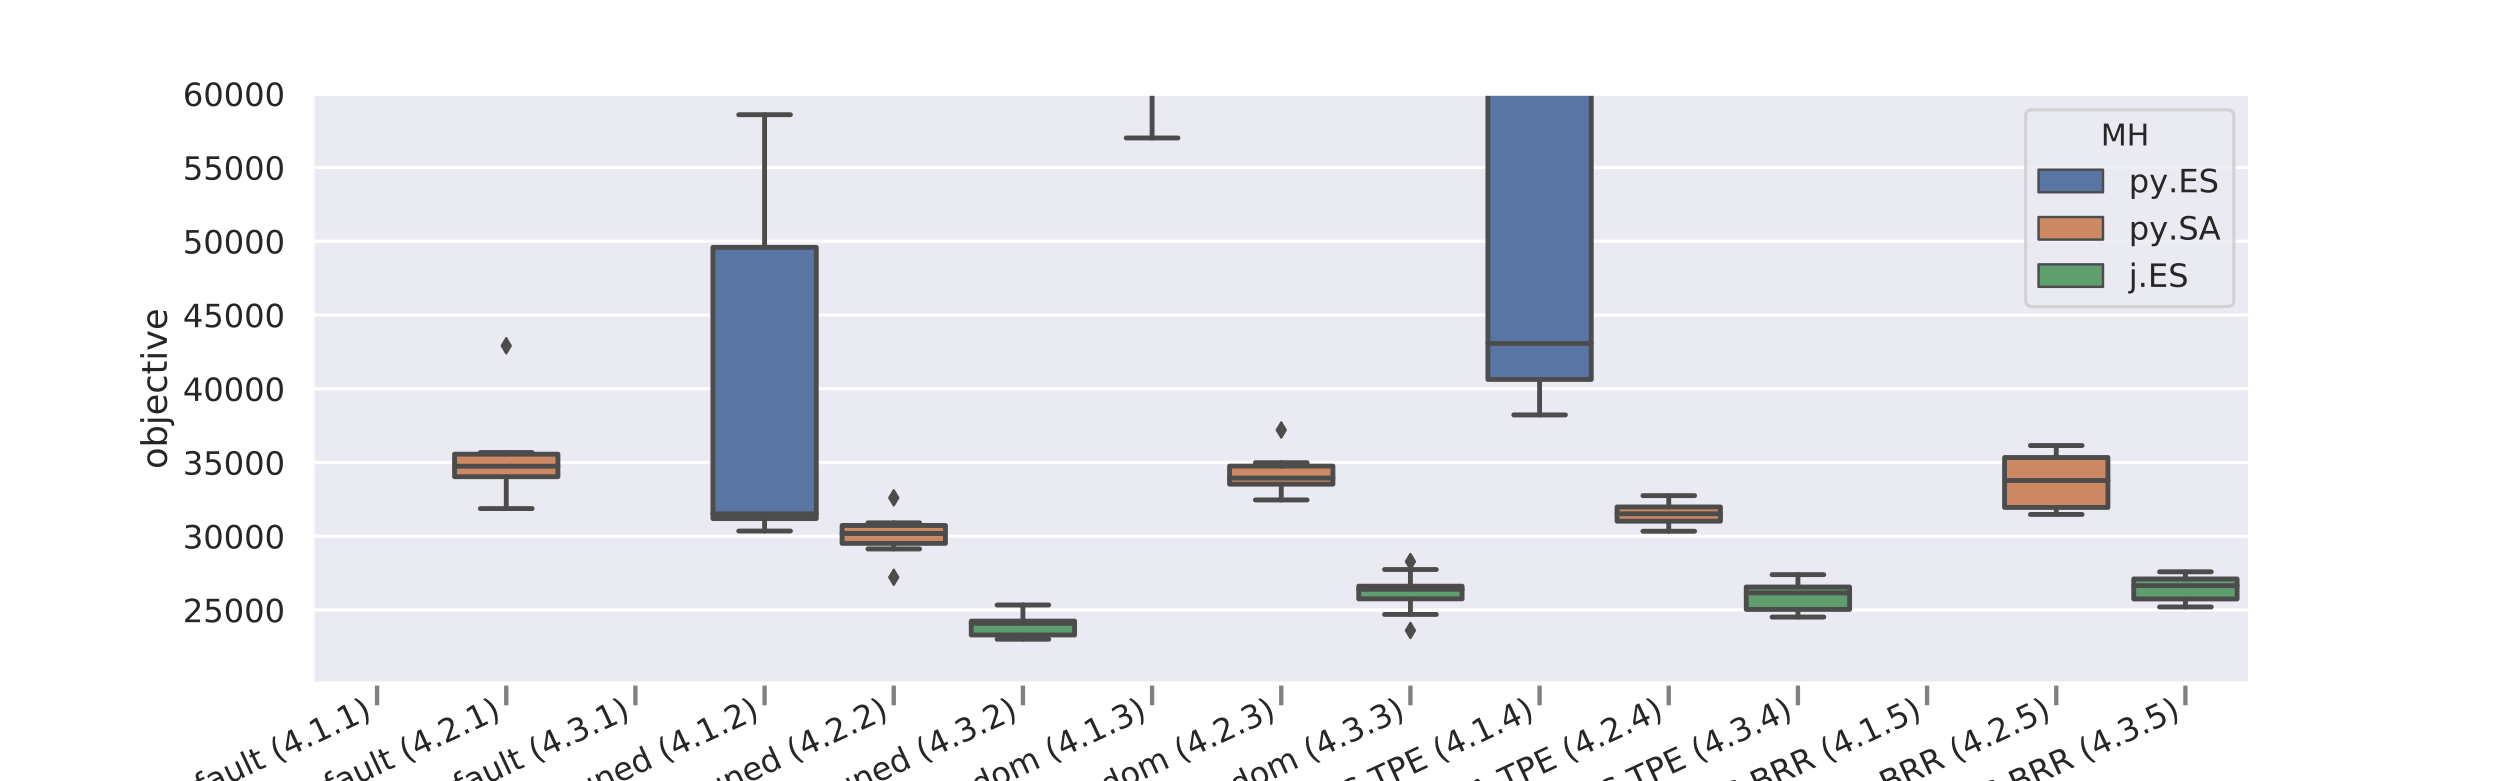 <?xml version="1.0" encoding="utf-8" standalone="no"?>
<!DOCTYPE svg PUBLIC "-//W3C//DTD SVG 1.1//EN"
  "http://www.w3.org/Graphics/SVG/1.1/DTD/svg11.dtd">
<!-- Created with matplotlib (https://matplotlib.org/) -->
<svg height="360pt" version="1.1" viewBox="0 0 1152 360" width="1152pt" xmlns="http://www.w3.org/2000/svg" xmlns:xlink="http://www.w3.org/1999/xlink">
 <defs>
  <style type="text/css">
*{stroke-linecap:butt;stroke-linejoin:round;}
  </style>
 </defs>
 <g id="figure_1">
  <g id="patch_1">
   <path d="M 0 360 
L 1152 360 
L 1152 0 
L 0 0 
z
" style="fill:#ffffff;"/>
  </g>
  <g id="axes_1">
   <g id="patch_2">
    <path d="M 144 315 
L 1036.8 315 
L 1036.8 43.2 
L 144 43.2 
z
" style="fill:#eaeaf2;"/>
   </g>
   <g id="matplotlib.axis_1">
    <g id="xtick_1">
     <g id="line2d_1">
      <defs>
       <path d="M 0 0 
L 0 10 
" id="m69f9a86879" style="stroke:#808080;stroke-width:2;"/>
      </defs>
      <g>
       <use style="fill:#808080;stroke:#808080;stroke-width:2;" x="173.76" xlink:href="#m69f9a86879" y="315"/>
      </g>
     </g>
     <g id="text_1">
      <!-- py.ES default (4.1.1) -->
      <defs>
       <path d="M 18.109 8.203 
L 18.109 -20.797 
L 9.078 -20.797 
L 9.078 54.688 
L 18.109 54.688 
L 18.109 46.391 
Q 20.953 51.266 25.266 53.625 
Q 29.594 56 35.594 56 
Q 45.562 56 51.781 48.094 
Q 58.016 40.188 58.016 27.297 
Q 58.016 14.406 51.781 6.484 
Q 45.562 -1.422 35.594 -1.422 
Q 29.594 -1.422 25.266 0.953 
Q 20.953 3.328 18.109 8.203 
z
M 48.688 27.297 
Q 48.688 37.203 44.609 42.844 
Q 40.531 48.484 33.406 48.484 
Q 26.266 48.484 22.188 42.844 
Q 18.109 37.203 18.109 27.297 
Q 18.109 17.391 22.188 11.75 
Q 26.266 6.109 33.406 6.109 
Q 40.531 6.109 44.609 11.75 
Q 48.688 17.391 48.688 27.297 
z
" id="DejaVuSans-112"/>
       <path d="M 32.172 -5.078 
Q 28.375 -14.844 24.75 -17.812 
Q 21.141 -20.797 15.094 -20.797 
L 7.906 -20.797 
L 7.906 -13.281 
L 13.188 -13.281 
Q 16.891 -13.281 18.938 -11.516 
Q 21 -9.766 23.484 -3.219 
L 25.094 0.875 
L 2.984 54.688 
L 12.5 54.688 
L 29.594 11.922 
L 46.688 54.688 
L 56.203 54.688 
z
" id="DejaVuSans-121"/>
       <path d="M 10.688 12.406 
L 21 12.406 
L 21 0 
L 10.688 0 
z
" id="DejaVuSans-46"/>
       <path d="M 9.812 72.906 
L 55.906 72.906 
L 55.906 64.594 
L 19.672 64.594 
L 19.672 43.016 
L 54.391 43.016 
L 54.391 34.719 
L 19.672 34.719 
L 19.672 8.297 
L 56.781 8.297 
L 56.781 0 
L 9.812 0 
z
" id="DejaVuSans-69"/>
       <path d="M 53.516 70.516 
L 53.516 60.891 
Q 47.906 63.578 42.922 64.891 
Q 37.938 66.219 33.297 66.219 
Q 25.25 66.219 20.875 63.094 
Q 16.5 59.969 16.5 54.203 
Q 16.5 49.359 19.406 46.891 
Q 22.312 44.438 30.422 42.922 
L 36.375 41.703 
Q 47.406 39.594 52.656 34.297 
Q 57.906 29 57.906 20.125 
Q 57.906 9.516 50.797 4.047 
Q 43.703 -1.422 29.984 -1.422 
Q 24.812 -1.422 18.969 -0.25 
Q 13.141 0.922 6.891 3.219 
L 6.891 13.375 
Q 12.891 10.016 18.656 8.297 
Q 24.422 6.594 29.984 6.594 
Q 38.422 6.594 43.016 9.906 
Q 47.609 13.234 47.609 19.391 
Q 47.609 24.75 44.312 27.781 
Q 41.016 30.812 33.5 32.328 
L 27.484 33.5 
Q 16.453 35.688 11.516 40.375 
Q 6.594 45.062 6.594 53.422 
Q 6.594 63.094 13.406 68.656 
Q 20.219 74.219 32.172 74.219 
Q 37.312 74.219 42.625 73.281 
Q 47.953 72.359 53.516 70.516 
z
" id="DejaVuSans-83"/>
       <path id="DejaVuSans-32"/>
       <path d="M 45.406 46.391 
L 45.406 75.984 
L 54.391 75.984 
L 54.391 0 
L 45.406 0 
L 45.406 8.203 
Q 42.578 3.328 38.25 0.953 
Q 33.938 -1.422 27.875 -1.422 
Q 17.969 -1.422 11.734 6.484 
Q 5.516 14.406 5.516 27.297 
Q 5.516 40.188 11.734 48.094 
Q 17.969 56 27.875 56 
Q 33.938 56 38.25 53.625 
Q 42.578 51.266 45.406 46.391 
z
M 14.797 27.297 
Q 14.797 17.391 18.875 11.75 
Q 22.953 6.109 30.078 6.109 
Q 37.203 6.109 41.297 11.75 
Q 45.406 17.391 45.406 27.297 
Q 45.406 37.203 41.297 42.844 
Q 37.203 48.484 30.078 48.484 
Q 22.953 48.484 18.875 42.844 
Q 14.797 37.203 14.797 27.297 
z
" id="DejaVuSans-100"/>
       <path d="M 56.203 29.594 
L 56.203 25.203 
L 14.891 25.203 
Q 15.484 15.922 20.484 11.062 
Q 25.484 6.203 34.422 6.203 
Q 39.594 6.203 44.453 7.469 
Q 49.312 8.734 54.109 11.281 
L 54.109 2.781 
Q 49.266 0.734 44.188 -0.344 
Q 39.109 -1.422 33.891 -1.422 
Q 20.797 -1.422 13.156 6.188 
Q 5.516 13.812 5.516 26.812 
Q 5.516 40.234 12.766 48.109 
Q 20.016 56 32.328 56 
Q 43.359 56 49.781 48.891 
Q 56.203 41.797 56.203 29.594 
z
M 47.219 32.234 
Q 47.125 39.594 43.094 43.984 
Q 39.062 48.391 32.422 48.391 
Q 24.906 48.391 20.391 44.141 
Q 15.875 39.891 15.188 32.172 
z
" id="DejaVuSans-101"/>
       <path d="M 37.109 75.984 
L 37.109 68.5 
L 28.516 68.5 
Q 23.688 68.5 21.797 66.547 
Q 19.922 64.594 19.922 59.516 
L 19.922 54.688 
L 34.719 54.688 
L 34.719 47.703 
L 19.922 47.703 
L 19.922 0 
L 10.891 0 
L 10.891 47.703 
L 2.297 47.703 
L 2.297 54.688 
L 10.891 54.688 
L 10.891 58.5 
Q 10.891 67.625 15.141 71.797 
Q 19.391 75.984 28.609 75.984 
z
" id="DejaVuSans-102"/>
       <path d="M 34.281 27.484 
Q 23.391 27.484 19.188 25 
Q 14.984 22.516 14.984 16.5 
Q 14.984 11.719 18.141 8.906 
Q 21.297 6.109 26.703 6.109 
Q 34.188 6.109 38.703 11.406 
Q 43.219 16.703 43.219 25.484 
L 43.219 27.484 
z
M 52.203 31.203 
L 52.203 0 
L 43.219 0 
L 43.219 8.297 
Q 40.141 3.328 35.547 0.953 
Q 30.953 -1.422 24.312 -1.422 
Q 15.922 -1.422 10.953 3.297 
Q 6 8.016 6 15.922 
Q 6 25.141 12.172 29.828 
Q 18.359 34.516 30.609 34.516 
L 43.219 34.516 
L 43.219 35.406 
Q 43.219 41.609 39.141 45 
Q 35.062 48.391 27.688 48.391 
Q 23 48.391 18.547 47.266 
Q 14.109 46.141 10.016 43.891 
L 10.016 52.203 
Q 14.938 54.109 19.578 55.047 
Q 24.219 56 28.609 56 
Q 40.484 56 46.344 49.844 
Q 52.203 43.703 52.203 31.203 
z
" id="DejaVuSans-97"/>
       <path d="M 8.5 21.578 
L 8.5 54.688 
L 17.484 54.688 
L 17.484 21.922 
Q 17.484 14.156 20.5 10.266 
Q 23.531 6.391 29.594 6.391 
Q 36.859 6.391 41.078 11.031 
Q 45.312 15.672 45.312 23.688 
L 45.312 54.688 
L 54.297 54.688 
L 54.297 0 
L 45.312 0 
L 45.312 8.406 
Q 42.047 3.422 37.719 1 
Q 33.406 -1.422 27.688 -1.422 
Q 18.266 -1.422 13.375 4.438 
Q 8.5 10.297 8.5 21.578 
z
M 31.109 56 
z
" id="DejaVuSans-117"/>
       <path d="M 9.422 75.984 
L 18.406 75.984 
L 18.406 0 
L 9.422 0 
z
" id="DejaVuSans-108"/>
       <path d="M 18.312 70.219 
L 18.312 54.688 
L 36.812 54.688 
L 36.812 47.703 
L 18.312 47.703 
L 18.312 18.016 
Q 18.312 11.328 20.141 9.422 
Q 21.969 7.516 27.594 7.516 
L 36.812 7.516 
L 36.812 0 
L 27.594 0 
Q 17.188 0 13.234 3.875 
Q 9.281 7.766 9.281 18.016 
L 9.281 47.703 
L 2.688 47.703 
L 2.688 54.688 
L 9.281 54.688 
L 9.281 70.219 
z
" id="DejaVuSans-116"/>
       <path d="M 31 75.875 
Q 24.469 64.656 21.281 53.656 
Q 18.109 42.672 18.109 31.391 
Q 18.109 20.125 21.312 9.062 
Q 24.516 -2 31 -13.188 
L 23.188 -13.188 
Q 15.875 -1.703 12.234 9.375 
Q 8.594 20.453 8.594 31.391 
Q 8.594 42.281 12.203 53.312 
Q 15.828 64.359 23.188 75.875 
z
" id="DejaVuSans-40"/>
       <path d="M 37.797 64.312 
L 12.891 25.391 
L 37.797 25.391 
z
M 35.203 72.906 
L 47.609 72.906 
L 47.609 25.391 
L 58.016 25.391 
L 58.016 17.188 
L 47.609 17.188 
L 47.609 0 
L 37.797 0 
L 37.797 17.188 
L 4.891 17.188 
L 4.891 26.703 
z
" id="DejaVuSans-52"/>
       <path d="M 12.406 8.297 
L 28.516 8.297 
L 28.516 63.922 
L 10.984 60.406 
L 10.984 69.391 
L 28.422 72.906 
L 38.281 72.906 
L 38.281 8.297 
L 54.391 8.297 
L 54.391 0 
L 12.406 0 
z
" id="DejaVuSans-49"/>
       <path d="M 8.016 75.875 
L 15.828 75.875 
Q 23.141 64.359 26.781 53.312 
Q 30.422 42.281 30.422 31.391 
Q 30.422 20.453 26.781 9.375 
Q 23.141 -1.703 15.828 -13.188 
L 8.016 -13.188 
Q 14.5 -2 17.703 9.062 
Q 20.906 20.125 20.906 31.391 
Q 20.906 42.672 17.703 53.656 
Q 14.5 64.656 8.016 75.875 
z
" id="DejaVuSans-41"/>
      </defs>
      <g style="fill:#262626;" transform="translate(33.992 394.793)rotate(-25)scale(0.148 -0.148)">
       <use xlink:href="#DejaVuSans-112"/>
       <use x="63.477" xlink:href="#DejaVuSans-121"/>
       <use x="122.438" xlink:href="#DejaVuSans-46"/>
       <use x="154.225" xlink:href="#DejaVuSans-69"/>
       <use x="217.408" xlink:href="#DejaVuSans-83"/>
       <use x="280.885" xlink:href="#DejaVuSans-32"/>
       <use x="312.672" xlink:href="#DejaVuSans-100"/>
       <use x="376.148" xlink:href="#DejaVuSans-101"/>
       <use x="437.672" xlink:href="#DejaVuSans-102"/>
       <use x="472.877" xlink:href="#DejaVuSans-97"/>
       <use x="534.156" xlink:href="#DejaVuSans-117"/>
       <use x="597.535" xlink:href="#DejaVuSans-108"/>
       <use x="625.318" xlink:href="#DejaVuSans-116"/>
       <use x="664.527" xlink:href="#DejaVuSans-32"/>
       <use x="696.314" xlink:href="#DejaVuSans-40"/>
       <use x="735.328" xlink:href="#DejaVuSans-52"/>
       <use x="798.951" xlink:href="#DejaVuSans-46"/>
       <use x="830.738" xlink:href="#DejaVuSans-49"/>
       <use x="894.361" xlink:href="#DejaVuSans-46"/>
       <use x="926.148" xlink:href="#DejaVuSans-49"/>
       <use x="989.771" xlink:href="#DejaVuSans-41"/>
      </g>
     </g>
    </g>
    <g id="xtick_2">
     <g id="line2d_2">
      <g>
       <use style="fill:#808080;stroke:#808080;stroke-width:2;" x="233.28" xlink:href="#m69f9a86879" y="315"/>
      </g>
     </g>
     <g id="text_2">
      <!-- py.SA default (4.2.1) -->
      <defs>
       <path d="M 34.188 63.188 
L 20.797 26.906 
L 47.609 26.906 
z
M 28.609 72.906 
L 39.797 72.906 
L 67.578 0 
L 57.328 0 
L 50.688 18.703 
L 17.828 18.703 
L 11.188 0 
L 0.781 0 
z
" id="DejaVuSans-65"/>
       <path d="M 19.188 8.297 
L 53.609 8.297 
L 53.609 0 
L 7.328 0 
L 7.328 8.297 
Q 12.938 14.109 22.625 23.891 
Q 32.328 33.688 34.812 36.531 
Q 39.547 41.844 41.422 45.531 
Q 43.312 49.219 43.312 52.781 
Q 43.312 58.594 39.234 62.25 
Q 35.156 65.922 28.609 65.922 
Q 23.969 65.922 18.812 64.312 
Q 13.672 62.703 7.812 59.422 
L 7.812 69.391 
Q 13.766 71.781 18.938 73 
Q 24.125 74.219 28.422 74.219 
Q 39.75 74.219 46.484 68.547 
Q 53.219 62.891 53.219 53.422 
Q 53.219 48.922 51.531 44.891 
Q 49.859 40.875 45.406 35.406 
Q 44.188 33.984 37.641 27.219 
Q 31.109 20.453 19.188 8.297 
z
" id="DejaVuSans-50"/>
      </defs>
      <g style="fill:#262626;" transform="translate(92.808 395.121)rotate(-25)scale(0.148 -0.148)">
       <use xlink:href="#DejaVuSans-112"/>
       <use x="63.477" xlink:href="#DejaVuSans-121"/>
       <use x="122.438" xlink:href="#DejaVuSans-46"/>
       <use x="154.225" xlink:href="#DejaVuSans-83"/>
       <use x="217.717" xlink:href="#DejaVuSans-65"/>
       <use x="286.125" xlink:href="#DejaVuSans-32"/>
       <use x="317.912" xlink:href="#DejaVuSans-100"/>
       <use x="381.389" xlink:href="#DejaVuSans-101"/>
       <use x="442.912" xlink:href="#DejaVuSans-102"/>
       <use x="478.117" xlink:href="#DejaVuSans-97"/>
       <use x="539.396" xlink:href="#DejaVuSans-117"/>
       <use x="602.775" xlink:href="#DejaVuSans-108"/>
       <use x="630.559" xlink:href="#DejaVuSans-116"/>
       <use x="669.768" xlink:href="#DejaVuSans-32"/>
       <use x="701.555" xlink:href="#DejaVuSans-40"/>
       <use x="740.568" xlink:href="#DejaVuSans-52"/>
       <use x="804.191" xlink:href="#DejaVuSans-46"/>
       <use x="835.979" xlink:href="#DejaVuSans-50"/>
       <use x="899.602" xlink:href="#DejaVuSans-46"/>
       <use x="931.389" xlink:href="#DejaVuSans-49"/>
       <use x="995.012" xlink:href="#DejaVuSans-41"/>
      </g>
     </g>
    </g>
    <g id="xtick_3">
     <g id="line2d_3">
      <g>
       <use style="fill:#808080;stroke:#808080;stroke-width:2;" x="292.8" xlink:href="#m69f9a86879" y="315"/>
      </g>
     </g>
     <g id="text_3">
      <!-- j.ES default (4.3.1) -->
      <defs>
       <path d="M 9.422 54.688 
L 18.406 54.688 
L 18.406 -0.984 
Q 18.406 -11.422 14.422 -16.109 
Q 10.453 -20.797 1.609 -20.797 
L -1.812 -20.797 
L -1.812 -13.188 
L 0.594 -13.188 
Q 5.719 -13.188 7.562 -10.812 
Q 9.422 -8.453 9.422 -0.984 
z
M 9.422 75.984 
L 18.406 75.984 
L 18.406 64.594 
L 9.422 64.594 
z
" id="DejaVuSans-106"/>
       <path d="M 40.578 39.312 
Q 47.656 37.797 51.625 33 
Q 55.609 28.219 55.609 21.188 
Q 55.609 10.406 48.188 4.484 
Q 40.766 -1.422 27.094 -1.422 
Q 22.516 -1.422 17.656 -0.516 
Q 12.797 0.391 7.625 2.203 
L 7.625 11.719 
Q 11.719 9.328 16.594 8.109 
Q 21.484 6.891 26.812 6.891 
Q 36.078 6.891 40.938 10.547 
Q 45.797 14.203 45.797 21.188 
Q 45.797 27.641 41.281 31.266 
Q 36.766 34.906 28.719 34.906 
L 20.219 34.906 
L 20.219 43.016 
L 29.109 43.016 
Q 36.375 43.016 40.234 45.922 
Q 44.094 48.828 44.094 54.297 
Q 44.094 59.906 40.109 62.906 
Q 36.141 65.922 28.719 65.922 
Q 24.656 65.922 20.016 65.031 
Q 15.375 64.156 9.812 62.312 
L 9.812 71.094 
Q 15.438 72.656 20.344 73.438 
Q 25.25 74.219 29.594 74.219 
Q 40.828 74.219 47.359 69.109 
Q 53.906 64.016 53.906 55.328 
Q 53.906 49.266 50.438 45.094 
Q 46.969 40.922 40.578 39.312 
z
" id="DejaVuSans-51"/>
      </defs>
      <g style="fill:#262626;" transform="translate(165.774 388.851)rotate(-25)scale(0.148 -0.148)">
       <use xlink:href="#DejaVuSans-106"/>
       <use x="27.783" xlink:href="#DejaVuSans-46"/>
       <use x="59.57" xlink:href="#DejaVuSans-69"/>
       <use x="122.754" xlink:href="#DejaVuSans-83"/>
       <use x="186.23" xlink:href="#DejaVuSans-32"/>
       <use x="218.018" xlink:href="#DejaVuSans-100"/>
       <use x="281.494" xlink:href="#DejaVuSans-101"/>
       <use x="343.018" xlink:href="#DejaVuSans-102"/>
       <use x="378.223" xlink:href="#DejaVuSans-97"/>
       <use x="439.502" xlink:href="#DejaVuSans-117"/>
       <use x="502.881" xlink:href="#DejaVuSans-108"/>
       <use x="530.664" xlink:href="#DejaVuSans-116"/>
       <use x="569.873" xlink:href="#DejaVuSans-32"/>
       <use x="601.66" xlink:href="#DejaVuSans-40"/>
       <use x="640.674" xlink:href="#DejaVuSans-52"/>
       <use x="704.297" xlink:href="#DejaVuSans-46"/>
       <use x="736.084" xlink:href="#DejaVuSans-51"/>
       <use x="799.707" xlink:href="#DejaVuSans-46"/>
       <use x="831.494" xlink:href="#DejaVuSans-49"/>
       <use x="895.117" xlink:href="#DejaVuSans-41"/>
      </g>
     </g>
    </g>
    <g id="xtick_4">
     <g id="line2d_4">
      <g>
       <use style="fill:#808080;stroke:#808080;stroke-width:2;" x="352.32" xlink:href="#m69f9a86879" y="315"/>
      </g>
     </g>
     <g id="text_4">
      <!-- py.ES tuned (4.1.2) -->
      <defs>
       <path d="M 54.891 33.016 
L 54.891 0 
L 45.906 0 
L 45.906 32.719 
Q 45.906 40.484 42.875 44.328 
Q 39.844 48.188 33.797 48.188 
Q 26.516 48.188 22.312 43.547 
Q 18.109 38.922 18.109 30.906 
L 18.109 0 
L 9.078 0 
L 9.078 54.688 
L 18.109 54.688 
L 18.109 46.188 
Q 21.344 51.125 25.703 53.562 
Q 30.078 56 35.797 56 
Q 45.219 56 50.047 50.172 
Q 54.891 44.344 54.891 33.016 
z
" id="DejaVuSans-110"/>
      </defs>
      <g style="fill:#262626;" transform="translate(220.747 390.971)rotate(-25)scale(0.148 -0.148)">
       <use xlink:href="#DejaVuSans-112"/>
       <use x="63.477" xlink:href="#DejaVuSans-121"/>
       <use x="122.438" xlink:href="#DejaVuSans-46"/>
       <use x="154.225" xlink:href="#DejaVuSans-69"/>
       <use x="217.408" xlink:href="#DejaVuSans-83"/>
       <use x="280.885" xlink:href="#DejaVuSans-32"/>
       <use x="312.672" xlink:href="#DejaVuSans-116"/>
       <use x="351.881" xlink:href="#DejaVuSans-117"/>
       <use x="415.26" xlink:href="#DejaVuSans-110"/>
       <use x="478.639" xlink:href="#DejaVuSans-101"/>
       <use x="540.162" xlink:href="#DejaVuSans-100"/>
       <use x="603.639" xlink:href="#DejaVuSans-32"/>
       <use x="635.426" xlink:href="#DejaVuSans-40"/>
       <use x="674.439" xlink:href="#DejaVuSans-52"/>
       <use x="738.062" xlink:href="#DejaVuSans-46"/>
       <use x="769.85" xlink:href="#DejaVuSans-49"/>
       <use x="833.473" xlink:href="#DejaVuSans-46"/>
       <use x="865.26" xlink:href="#DejaVuSans-50"/>
       <use x="928.883" xlink:href="#DejaVuSans-41"/>
      </g>
     </g>
    </g>
    <g id="xtick_5">
     <g id="line2d_5">
      <g>
       <use style="fill:#808080;stroke:#808080;stroke-width:2;" x="411.84" xlink:href="#m69f9a86879" y="315"/>
      </g>
     </g>
     <g id="text_5">
      <!-- py.SA tuned (4.2.2) -->
      <g style="fill:#262626;" transform="translate(279.563 391.3)rotate(-25)scale(0.148 -0.148)">
       <use xlink:href="#DejaVuSans-112"/>
       <use x="63.477" xlink:href="#DejaVuSans-121"/>
       <use x="122.438" xlink:href="#DejaVuSans-46"/>
       <use x="154.225" xlink:href="#DejaVuSans-83"/>
       <use x="217.717" xlink:href="#DejaVuSans-65"/>
       <use x="286.125" xlink:href="#DejaVuSans-32"/>
       <use x="317.912" xlink:href="#DejaVuSans-116"/>
       <use x="357.121" xlink:href="#DejaVuSans-117"/>
       <use x="420.5" xlink:href="#DejaVuSans-110"/>
       <use x="483.879" xlink:href="#DejaVuSans-101"/>
       <use x="545.402" xlink:href="#DejaVuSans-100"/>
       <use x="608.879" xlink:href="#DejaVuSans-32"/>
       <use x="640.666" xlink:href="#DejaVuSans-40"/>
       <use x="679.68" xlink:href="#DejaVuSans-52"/>
       <use x="743.303" xlink:href="#DejaVuSans-46"/>
       <use x="775.09" xlink:href="#DejaVuSans-50"/>
       <use x="838.713" xlink:href="#DejaVuSans-46"/>
       <use x="870.5" xlink:href="#DejaVuSans-50"/>
       <use x="934.123" xlink:href="#DejaVuSans-41"/>
      </g>
     </g>
    </g>
    <g id="xtick_6">
     <g id="line2d_6">
      <g>
       <use style="fill:#808080;stroke:#808080;stroke-width:2;" x="471.36" xlink:href="#m69f9a86879" y="315"/>
      </g>
     </g>
     <g id="text_6">
      <!-- j.ES tuned (4.3.2) -->
      <g style="fill:#262626;" transform="translate(352.529 385.03)rotate(-25)scale(0.148 -0.148)">
       <use xlink:href="#DejaVuSans-106"/>
       <use x="27.783" xlink:href="#DejaVuSans-46"/>
       <use x="59.57" xlink:href="#DejaVuSans-69"/>
       <use x="122.754" xlink:href="#DejaVuSans-83"/>
       <use x="186.23" xlink:href="#DejaVuSans-32"/>
       <use x="218.018" xlink:href="#DejaVuSans-116"/>
       <use x="257.227" xlink:href="#DejaVuSans-117"/>
       <use x="320.605" xlink:href="#DejaVuSans-110"/>
       <use x="383.984" xlink:href="#DejaVuSans-101"/>
       <use x="445.508" xlink:href="#DejaVuSans-100"/>
       <use x="508.984" xlink:href="#DejaVuSans-32"/>
       <use x="540.771" xlink:href="#DejaVuSans-40"/>
       <use x="579.785" xlink:href="#DejaVuSans-52"/>
       <use x="643.408" xlink:href="#DejaVuSans-46"/>
       <use x="675.195" xlink:href="#DejaVuSans-51"/>
       <use x="738.818" xlink:href="#DejaVuSans-46"/>
       <use x="770.605" xlink:href="#DejaVuSans-50"/>
       <use x="834.229" xlink:href="#DejaVuSans-41"/>
      </g>
     </g>
    </g>
    <g id="xtick_7">
     <g id="line2d_7">
      <g>
       <use style="fill:#808080;stroke:#808080;stroke-width:2;" x="530.88" xlink:href="#m69f9a86879" y="315"/>
      </g>
     </g>
     <g id="text_7">
      <!-- py.ES random (4.1.3) -->
      <defs>
       <path d="M 41.109 46.297 
Q 39.594 47.172 37.812 47.578 
Q 36.031 48 33.891 48 
Q 26.266 48 22.188 43.047 
Q 18.109 38.094 18.109 28.812 
L 18.109 0 
L 9.078 0 
L 9.078 54.688 
L 18.109 54.688 
L 18.109 46.188 
Q 20.953 51.172 25.484 53.578 
Q 30.031 56 36.531 56 
Q 37.453 56 38.578 55.875 
Q 39.703 55.766 41.062 55.516 
z
" id="DejaVuSans-114"/>
       <path d="M 30.609 48.391 
Q 23.391 48.391 19.188 42.75 
Q 14.984 37.109 14.984 27.297 
Q 14.984 17.484 19.156 11.844 
Q 23.344 6.203 30.609 6.203 
Q 37.797 6.203 41.984 11.859 
Q 46.188 17.531 46.188 27.297 
Q 46.188 37.016 41.984 42.703 
Q 37.797 48.391 30.609 48.391 
z
M 30.609 56 
Q 42.328 56 49.016 48.375 
Q 55.719 40.766 55.719 27.297 
Q 55.719 13.875 49.016 6.219 
Q 42.328 -1.422 30.609 -1.422 
Q 18.844 -1.422 12.172 6.219 
Q 5.516 13.875 5.516 27.297 
Q 5.516 40.766 12.172 48.375 
Q 18.844 56 30.609 56 
z
" id="DejaVuSans-111"/>
       <path d="M 52 44.188 
Q 55.375 50.25 60.062 53.125 
Q 64.75 56 71.094 56 
Q 79.641 56 84.281 50.016 
Q 88.922 44.047 88.922 33.016 
L 88.922 0 
L 79.891 0 
L 79.891 32.719 
Q 79.891 40.578 77.094 44.375 
Q 74.312 48.188 68.609 48.188 
Q 61.625 48.188 57.562 43.547 
Q 53.516 38.922 53.516 30.906 
L 53.516 0 
L 44.484 0 
L 44.484 32.719 
Q 44.484 40.625 41.703 44.406 
Q 38.922 48.188 33.109 48.188 
Q 26.219 48.188 22.156 43.531 
Q 18.109 38.875 18.109 30.906 
L 18.109 0 
L 9.078 0 
L 9.078 54.688 
L 18.109 54.688 
L 18.109 46.188 
Q 21.188 51.219 25.484 53.609 
Q 29.781 56 35.688 56 
Q 41.656 56 45.828 52.969 
Q 50 49.953 52 44.188 
z
" id="DejaVuSans-109"/>
      </defs>
      <g style="fill:#262626;" transform="translate(386.269 397.051)rotate(-25)scale(0.148 -0.148)">
       <use xlink:href="#DejaVuSans-112"/>
       <use x="63.477" xlink:href="#DejaVuSans-121"/>
       <use x="122.438" xlink:href="#DejaVuSans-46"/>
       <use x="154.225" xlink:href="#DejaVuSans-69"/>
       <use x="217.408" xlink:href="#DejaVuSans-83"/>
       <use x="280.885" xlink:href="#DejaVuSans-32"/>
       <use x="312.672" xlink:href="#DejaVuSans-114"/>
       <use x="353.785" xlink:href="#DejaVuSans-97"/>
       <use x="415.064" xlink:href="#DejaVuSans-110"/>
       <use x="478.443" xlink:href="#DejaVuSans-100"/>
       <use x="541.92" xlink:href="#DejaVuSans-111"/>
       <use x="603.102" xlink:href="#DejaVuSans-109"/>
       <use x="700.514" xlink:href="#DejaVuSans-32"/>
       <use x="732.301" xlink:href="#DejaVuSans-40"/>
       <use x="771.314" xlink:href="#DejaVuSans-52"/>
       <use x="834.938" xlink:href="#DejaVuSans-46"/>
       <use x="866.725" xlink:href="#DejaVuSans-49"/>
       <use x="930.348" xlink:href="#DejaVuSans-46"/>
       <use x="962.135" xlink:href="#DejaVuSans-51"/>
       <use x="1025.758" xlink:href="#DejaVuSans-41"/>
      </g>
     </g>
    </g>
    <g id="xtick_8">
     <g id="line2d_8">
      <g>
       <use style="fill:#808080;stroke:#808080;stroke-width:2;" x="590.4" xlink:href="#m69f9a86879" y="315"/>
      </g>
     </g>
     <g id="text_8">
      <!-- py.SA random (4.2.3) -->
      <g style="fill:#262626;" transform="translate(445.085 397.379)rotate(-25)scale(0.148 -0.148)">
       <use xlink:href="#DejaVuSans-112"/>
       <use x="63.477" xlink:href="#DejaVuSans-121"/>
       <use x="122.438" xlink:href="#DejaVuSans-46"/>
       <use x="154.225" xlink:href="#DejaVuSans-83"/>
       <use x="217.717" xlink:href="#DejaVuSans-65"/>
       <use x="286.125" xlink:href="#DejaVuSans-32"/>
       <use x="317.912" xlink:href="#DejaVuSans-114"/>
       <use x="359.025" xlink:href="#DejaVuSans-97"/>
       <use x="420.305" xlink:href="#DejaVuSans-110"/>
       <use x="483.684" xlink:href="#DejaVuSans-100"/>
       <use x="547.16" xlink:href="#DejaVuSans-111"/>
       <use x="608.342" xlink:href="#DejaVuSans-109"/>
       <use x="705.754" xlink:href="#DejaVuSans-32"/>
       <use x="737.541" xlink:href="#DejaVuSans-40"/>
       <use x="776.555" xlink:href="#DejaVuSans-52"/>
       <use x="840.178" xlink:href="#DejaVuSans-46"/>
       <use x="871.965" xlink:href="#DejaVuSans-50"/>
       <use x="935.588" xlink:href="#DejaVuSans-46"/>
       <use x="967.375" xlink:href="#DejaVuSans-51"/>
       <use x="1030.998" xlink:href="#DejaVuSans-41"/>
      </g>
     </g>
    </g>
    <g id="xtick_9">
     <g id="line2d_9">
      <g>
       <use style="fill:#808080;stroke:#808080;stroke-width:2;" x="649.92" xlink:href="#m69f9a86879" y="315"/>
      </g>
     </g>
     <g id="text_9">
      <!-- j.ES random (4.3.3) -->
      <g style="fill:#262626;" transform="translate(518.051 391.109)rotate(-25)scale(0.148 -0.148)">
       <use xlink:href="#DejaVuSans-106"/>
       <use x="27.783" xlink:href="#DejaVuSans-46"/>
       <use x="59.57" xlink:href="#DejaVuSans-69"/>
       <use x="122.754" xlink:href="#DejaVuSans-83"/>
       <use x="186.23" xlink:href="#DejaVuSans-32"/>
       <use x="218.018" xlink:href="#DejaVuSans-114"/>
       <use x="259.131" xlink:href="#DejaVuSans-97"/>
       <use x="320.41" xlink:href="#DejaVuSans-110"/>
       <use x="383.789" xlink:href="#DejaVuSans-100"/>
       <use x="447.266" xlink:href="#DejaVuSans-111"/>
       <use x="508.447" xlink:href="#DejaVuSans-109"/>
       <use x="605.859" xlink:href="#DejaVuSans-32"/>
       <use x="637.646" xlink:href="#DejaVuSans-40"/>
       <use x="676.66" xlink:href="#DejaVuSans-52"/>
       <use x="740.283" xlink:href="#DejaVuSans-46"/>
       <use x="772.07" xlink:href="#DejaVuSans-51"/>
       <use x="835.693" xlink:href="#DejaVuSans-46"/>
       <use x="867.48" xlink:href="#DejaVuSans-51"/>
       <use x="931.104" xlink:href="#DejaVuSans-41"/>
      </g>
     </g>
    </g>
    <g id="xtick_10">
     <g id="line2d_10">
      <g>
       <use style="fill:#808080;stroke:#808080;stroke-width:2;" x="709.44" xlink:href="#m69f9a86879" y="315"/>
      </g>
     </g>
     <g id="text_10">
      <!-- py.ES TPE (4.1.4) -->
      <defs>
       <path d="M -0.297 72.906 
L 61.375 72.906 
L 61.375 64.594 
L 35.5 64.594 
L 35.5 0 
L 25.594 0 
L 25.594 64.594 
L -0.297 64.594 
z
" id="DejaVuSans-84"/>
       <path d="M 19.672 64.797 
L 19.672 37.406 
L 32.078 37.406 
Q 38.969 37.406 42.719 40.969 
Q 46.484 44.531 46.484 51.125 
Q 46.484 57.672 42.719 61.234 
Q 38.969 64.797 32.078 64.797 
z
M 9.812 72.906 
L 32.078 72.906 
Q 44.344 72.906 50.609 67.359 
Q 56.891 61.812 56.891 51.125 
Q 56.891 40.328 50.609 34.812 
Q 44.344 29.297 32.078 29.297 
L 19.672 29.297 
L 19.672 0 
L 9.812 0 
z
" id="DejaVuSans-80"/>
      </defs>
      <g style="fill:#262626;" transform="translate(592.188 384.293)rotate(-25)scale(0.148 -0.148)">
       <use xlink:href="#DejaVuSans-112"/>
       <use x="63.477" xlink:href="#DejaVuSans-121"/>
       <use x="122.438" xlink:href="#DejaVuSans-46"/>
       <use x="154.225" xlink:href="#DejaVuSans-69"/>
       <use x="217.408" xlink:href="#DejaVuSans-83"/>
       <use x="280.885" xlink:href="#DejaVuSans-32"/>
       <use x="312.672" xlink:href="#DejaVuSans-84"/>
       <use x="373.756" xlink:href="#DejaVuSans-80"/>
       <use x="434.059" xlink:href="#DejaVuSans-69"/>
       <use x="497.242" xlink:href="#DejaVuSans-32"/>
       <use x="529.029" xlink:href="#DejaVuSans-40"/>
       <use x="568.043" xlink:href="#DejaVuSans-52"/>
       <use x="631.666" xlink:href="#DejaVuSans-46"/>
       <use x="663.453" xlink:href="#DejaVuSans-49"/>
       <use x="727.076" xlink:href="#DejaVuSans-46"/>
       <use x="758.863" xlink:href="#DejaVuSans-52"/>
       <use x="822.486" xlink:href="#DejaVuSans-41"/>
      </g>
     </g>
    </g>
    <g id="xtick_11">
     <g id="line2d_11">
      <g>
       <use style="fill:#808080;stroke:#808080;stroke-width:2;" x="768.96" xlink:href="#m69f9a86879" y="315"/>
      </g>
     </g>
     <g id="text_11">
      <!-- py.SA TPE (4.2.4) -->
      <g style="fill:#262626;" transform="translate(651.004 384.622)rotate(-25)scale(0.148 -0.148)">
       <use xlink:href="#DejaVuSans-112"/>
       <use x="63.477" xlink:href="#DejaVuSans-121"/>
       <use x="122.438" xlink:href="#DejaVuSans-46"/>
       <use x="154.225" xlink:href="#DejaVuSans-83"/>
       <use x="217.717" xlink:href="#DejaVuSans-65"/>
       <use x="286.125" xlink:href="#DejaVuSans-32"/>
       <use x="317.912" xlink:href="#DejaVuSans-84"/>
       <use x="378.996" xlink:href="#DejaVuSans-80"/>
       <use x="439.299" xlink:href="#DejaVuSans-69"/>
       <use x="502.482" xlink:href="#DejaVuSans-32"/>
       <use x="534.27" xlink:href="#DejaVuSans-40"/>
       <use x="573.283" xlink:href="#DejaVuSans-52"/>
       <use x="636.906" xlink:href="#DejaVuSans-46"/>
       <use x="668.693" xlink:href="#DejaVuSans-50"/>
       <use x="732.316" xlink:href="#DejaVuSans-46"/>
       <use x="764.104" xlink:href="#DejaVuSans-52"/>
       <use x="827.727" xlink:href="#DejaVuSans-41"/>
      </g>
     </g>
    </g>
    <g id="xtick_12">
     <g id="line2d_12">
      <g>
       <use style="fill:#808080;stroke:#808080;stroke-width:2;" x="828.48" xlink:href="#m69f9a86879" y="315"/>
      </g>
     </g>
     <g id="text_12">
      <!-- j.ES TPE (4.3.4) -->
      <g style="fill:#262626;" transform="translate(723.97 378.352)rotate(-25)scale(0.148 -0.148)">
       <use xlink:href="#DejaVuSans-106"/>
       <use x="27.783" xlink:href="#DejaVuSans-46"/>
       <use x="59.57" xlink:href="#DejaVuSans-69"/>
       <use x="122.754" xlink:href="#DejaVuSans-83"/>
       <use x="186.23" xlink:href="#DejaVuSans-32"/>
       <use x="218.018" xlink:href="#DejaVuSans-84"/>
       <use x="279.102" xlink:href="#DejaVuSans-80"/>
       <use x="339.404" xlink:href="#DejaVuSans-69"/>
       <use x="402.588" xlink:href="#DejaVuSans-32"/>
       <use x="434.375" xlink:href="#DejaVuSans-40"/>
       <use x="473.389" xlink:href="#DejaVuSans-52"/>
       <use x="537.012" xlink:href="#DejaVuSans-46"/>
       <use x="568.799" xlink:href="#DejaVuSans-51"/>
       <use x="632.422" xlink:href="#DejaVuSans-46"/>
       <use x="664.209" xlink:href="#DejaVuSans-52"/>
       <use x="727.832" xlink:href="#DejaVuSans-41"/>
      </g>
     </g>
    </g>
    <g id="xtick_13">
     <g id="line2d_13">
      <g>
       <use style="fill:#808080;stroke:#808080;stroke-width:2;" x="888" xlink:href="#m69f9a86879" y="315"/>
      </g>
     </g>
     <g id="text_13">
      <!-- py.ES BRR (4.1.5) -->
      <defs>
       <path d="M 19.672 34.812 
L 19.672 8.109 
L 35.5 8.109 
Q 43.453 8.109 47.281 11.406 
Q 51.125 14.703 51.125 21.484 
Q 51.125 28.328 47.281 31.562 
Q 43.453 34.812 35.5 34.812 
z
M 19.672 64.797 
L 19.672 42.828 
L 34.281 42.828 
Q 41.5 42.828 45.031 45.531 
Q 48.578 48.25 48.578 53.812 
Q 48.578 59.328 45.031 62.062 
Q 41.5 64.797 34.281 64.797 
z
M 9.812 72.906 
L 35.016 72.906 
Q 46.297 72.906 52.391 68.219 
Q 58.5 63.531 58.5 54.891 
Q 58.5 48.188 55.375 44.234 
Q 52.25 40.281 46.188 39.312 
Q 53.469 37.75 57.5 32.781 
Q 61.531 27.828 61.531 20.406 
Q 61.531 10.641 54.891 5.312 
Q 48.25 0 35.984 0 
L 9.812 0 
z
" id="DejaVuSans-66"/>
       <path d="M 44.391 34.188 
Q 47.562 33.109 50.562 29.594 
Q 53.562 26.078 56.594 19.922 
L 66.609 0 
L 56 0 
L 46.688 18.703 
Q 43.062 26.031 39.672 28.422 
Q 36.281 30.812 30.422 30.812 
L 19.672 30.812 
L 19.672 0 
L 9.812 0 
L 9.812 72.906 
L 32.078 72.906 
Q 44.578 72.906 50.734 67.672 
Q 56.891 62.453 56.891 51.906 
Q 56.891 45.016 53.688 40.469 
Q 50.484 35.938 44.391 34.188 
z
M 19.672 64.797 
L 19.672 38.922 
L 32.078 38.922 
Q 39.203 38.922 42.844 42.219 
Q 46.484 45.516 46.484 51.906 
Q 46.484 58.297 42.844 61.547 
Q 39.203 64.797 32.078 64.797 
z
" id="DejaVuSans-82"/>
       <path d="M 10.797 72.906 
L 49.516 72.906 
L 49.516 64.594 
L 19.828 64.594 
L 19.828 46.734 
Q 21.969 47.469 24.109 47.828 
Q 26.266 48.188 28.422 48.188 
Q 40.625 48.188 47.75 41.5 
Q 54.891 34.812 54.891 23.391 
Q 54.891 11.625 47.562 5.094 
Q 40.234 -1.422 26.906 -1.422 
Q 22.312 -1.422 17.547 -0.641 
Q 12.797 0.141 7.719 1.703 
L 7.719 11.625 
Q 12.109 9.234 16.797 8.062 
Q 21.484 6.891 26.703 6.891 
Q 35.156 6.891 40.078 11.328 
Q 45.016 15.766 45.016 23.391 
Q 45.016 31 40.078 35.438 
Q 35.156 39.891 26.703 39.891 
Q 22.75 39.891 18.812 39.016 
Q 14.891 38.141 10.797 36.281 
z
" id="DejaVuSans-53"/>
      </defs>
      <g style="fill:#262626;" transform="translate(767.651 385.738)rotate(-25)scale(0.148 -0.148)">
       <use xlink:href="#DejaVuSans-112"/>
       <use x="63.477" xlink:href="#DejaVuSans-121"/>
       <use x="122.438" xlink:href="#DejaVuSans-46"/>
       <use x="154.225" xlink:href="#DejaVuSans-69"/>
       <use x="217.408" xlink:href="#DejaVuSans-83"/>
       <use x="280.885" xlink:href="#DejaVuSans-32"/>
       <use x="312.672" xlink:href="#DejaVuSans-66"/>
       <use x="381.275" xlink:href="#DejaVuSans-82"/>
       <use x="450.758" xlink:href="#DejaVuSans-82"/>
       <use x="520.24" xlink:href="#DejaVuSans-32"/>
       <use x="552.027" xlink:href="#DejaVuSans-40"/>
       <use x="591.041" xlink:href="#DejaVuSans-52"/>
       <use x="654.664" xlink:href="#DejaVuSans-46"/>
       <use x="686.451" xlink:href="#DejaVuSans-49"/>
       <use x="750.074" xlink:href="#DejaVuSans-46"/>
       <use x="781.861" xlink:href="#DejaVuSans-53"/>
       <use x="845.484" xlink:href="#DejaVuSans-41"/>
      </g>
     </g>
    </g>
    <g id="xtick_14">
     <g id="line2d_14">
      <g>
       <use style="fill:#808080;stroke:#808080;stroke-width:2;" x="947.52" xlink:href="#m69f9a86879" y="315"/>
      </g>
     </g>
     <g id="text_14">
      <!-- py.SA BRR (4.2.5) -->
      <g style="fill:#262626;" transform="translate(826.466 386.066)rotate(-25)scale(0.148 -0.148)">
       <use xlink:href="#DejaVuSans-112"/>
       <use x="63.477" xlink:href="#DejaVuSans-121"/>
       <use x="122.438" xlink:href="#DejaVuSans-46"/>
       <use x="154.225" xlink:href="#DejaVuSans-83"/>
       <use x="217.717" xlink:href="#DejaVuSans-65"/>
       <use x="286.125" xlink:href="#DejaVuSans-32"/>
       <use x="317.912" xlink:href="#DejaVuSans-66"/>
       <use x="386.516" xlink:href="#DejaVuSans-82"/>
       <use x="455.998" xlink:href="#DejaVuSans-82"/>
       <use x="525.48" xlink:href="#DejaVuSans-32"/>
       <use x="557.268" xlink:href="#DejaVuSans-40"/>
       <use x="596.281" xlink:href="#DejaVuSans-52"/>
       <use x="659.904" xlink:href="#DejaVuSans-46"/>
       <use x="691.691" xlink:href="#DejaVuSans-50"/>
       <use x="755.314" xlink:href="#DejaVuSans-46"/>
       <use x="787.102" xlink:href="#DejaVuSans-53"/>
       <use x="850.725" xlink:href="#DejaVuSans-41"/>
      </g>
     </g>
    </g>
    <g id="xtick_15">
     <g id="line2d_15">
      <g>
       <use style="fill:#808080;stroke:#808080;stroke-width:2;" x="1007.04" xlink:href="#m69f9a86879" y="315"/>
      </g>
     </g>
     <g id="text_15">
      <!-- j.ES BRR (4.3.5) -->
      <g style="fill:#262626;" transform="translate(899.432 379.796)rotate(-25)scale(0.148 -0.148)">
       <use xlink:href="#DejaVuSans-106"/>
       <use x="27.783" xlink:href="#DejaVuSans-46"/>
       <use x="59.57" xlink:href="#DejaVuSans-69"/>
       <use x="122.754" xlink:href="#DejaVuSans-83"/>
       <use x="186.23" xlink:href="#DejaVuSans-32"/>
       <use x="218.018" xlink:href="#DejaVuSans-66"/>
       <use x="286.621" xlink:href="#DejaVuSans-82"/>
       <use x="356.104" xlink:href="#DejaVuSans-82"/>
       <use x="425.586" xlink:href="#DejaVuSans-32"/>
       <use x="457.373" xlink:href="#DejaVuSans-40"/>
       <use x="496.387" xlink:href="#DejaVuSans-52"/>
       <use x="560.01" xlink:href="#DejaVuSans-46"/>
       <use x="591.797" xlink:href="#DejaVuSans-51"/>
       <use x="655.42" xlink:href="#DejaVuSans-46"/>
       <use x="687.207" xlink:href="#DejaVuSans-53"/>
       <use x="750.83" xlink:href="#DejaVuSans-41"/>
      </g>
     </g>
    </g>
   </g>
   <g id="matplotlib.axis_2">
    <g id="ytick_1">
     <g id="line2d_16">
      <path clip-path="url(#p07f8612337)" d="M 144 281.061 
L 1036.8 281.061 
" style="fill:none;stroke:#ffffff;stroke-linecap:round;stroke-width:1.5;"/>
     </g>
     <g id="text_16">
      <!-- 25000 -->
      <defs>
       <path d="M 31.781 66.406 
Q 24.172 66.406 20.328 58.906 
Q 16.5 51.422 16.5 36.375 
Q 16.5 21.391 20.328 13.891 
Q 24.172 6.391 31.781 6.391 
Q 39.453 6.391 43.281 13.891 
Q 47.125 21.391 47.125 36.375 
Q 47.125 51.422 43.281 58.906 
Q 39.453 66.406 31.781 66.406 
z
M 31.781 74.219 
Q 44.047 74.219 50.516 64.516 
Q 56.984 54.828 56.984 36.375 
Q 56.984 17.969 50.516 8.266 
Q 44.047 -1.422 31.781 -1.422 
Q 19.531 -1.422 13.062 8.266 
Q 6.594 17.969 6.594 36.375 
Q 6.594 54.828 13.062 64.516 
Q 19.531 74.219 31.781 74.219 
z
" id="DejaVuSans-48"/>
      </defs>
      <g style="fill:#262626;" transform="translate(84.258 286.703)scale(0.148 -0.148)">
       <use xlink:href="#DejaVuSans-50"/>
       <use x="63.623" xlink:href="#DejaVuSans-53"/>
       <use x="127.246" xlink:href="#DejaVuSans-48"/>
       <use x="190.869" xlink:href="#DejaVuSans-48"/>
       <use x="254.492" xlink:href="#DejaVuSans-48"/>
      </g>
     </g>
    </g>
    <g id="ytick_2">
     <g id="line2d_17">
      <path clip-path="url(#p07f8612337)" d="M 144 247.081 
L 1036.8 247.081 
" style="fill:none;stroke:#ffffff;stroke-linecap:round;stroke-width:1.5;"/>
     </g>
     <g id="text_17">
      <!-- 30000 -->
      <g style="fill:#262626;" transform="translate(84.258 252.722)scale(0.148 -0.148)">
       <use xlink:href="#DejaVuSans-51"/>
       <use x="63.623" xlink:href="#DejaVuSans-48"/>
       <use x="127.246" xlink:href="#DejaVuSans-48"/>
       <use x="190.869" xlink:href="#DejaVuSans-48"/>
       <use x="254.492" xlink:href="#DejaVuSans-48"/>
      </g>
     </g>
    </g>
    <g id="ytick_3">
     <g id="line2d_18">
      <path clip-path="url(#p07f8612337)" d="M 144 213.1 
L 1036.8 213.1 
" style="fill:none;stroke:#ffffff;stroke-linecap:round;stroke-width:1.5;"/>
     </g>
     <g id="text_18">
      <!-- 35000 -->
      <g style="fill:#262626;" transform="translate(84.258 218.742)scale(0.148 -0.148)">
       <use xlink:href="#DejaVuSans-51"/>
       <use x="63.623" xlink:href="#DejaVuSans-53"/>
       <use x="127.246" xlink:href="#DejaVuSans-48"/>
       <use x="190.869" xlink:href="#DejaVuSans-48"/>
       <use x="254.492" xlink:href="#DejaVuSans-48"/>
      </g>
     </g>
    </g>
    <g id="ytick_4">
     <g id="line2d_19">
      <path clip-path="url(#p07f8612337)" d="M 144 179.12 
L 1036.8 179.12 
" style="fill:none;stroke:#ffffff;stroke-linecap:round;stroke-width:1.5;"/>
     </g>
     <g id="text_19">
      <!-- 40000 -->
      <g style="fill:#262626;" transform="translate(84.258 184.762)scale(0.148 -0.148)">
       <use xlink:href="#DejaVuSans-52"/>
       <use x="63.623" xlink:href="#DejaVuSans-48"/>
       <use x="127.246" xlink:href="#DejaVuSans-48"/>
       <use x="190.869" xlink:href="#DejaVuSans-48"/>
       <use x="254.492" xlink:href="#DejaVuSans-48"/>
      </g>
     </g>
    </g>
    <g id="ytick_5">
     <g id="line2d_20">
      <path clip-path="url(#p07f8612337)" d="M 144 145.14 
L 1036.8 145.14 
" style="fill:none;stroke:#ffffff;stroke-linecap:round;stroke-width:1.5;"/>
     </g>
     <g id="text_20">
      <!-- 45000 -->
      <g style="fill:#262626;" transform="translate(84.258 150.782)scale(0.148 -0.148)">
       <use xlink:href="#DejaVuSans-52"/>
       <use x="63.623" xlink:href="#DejaVuSans-53"/>
       <use x="127.246" xlink:href="#DejaVuSans-48"/>
       <use x="190.869" xlink:href="#DejaVuSans-48"/>
       <use x="254.492" xlink:href="#DejaVuSans-48"/>
      </g>
     </g>
    </g>
    <g id="ytick_6">
     <g id="line2d_21">
      <path clip-path="url(#p07f8612337)" d="M 144 111.16 
L 1036.8 111.16 
" style="fill:none;stroke:#ffffff;stroke-linecap:round;stroke-width:1.5;"/>
     </g>
     <g id="text_21">
      <!-- 50000 -->
      <g style="fill:#262626;" transform="translate(84.258 116.802)scale(0.148 -0.148)">
       <use xlink:href="#DejaVuSans-53"/>
       <use x="63.623" xlink:href="#DejaVuSans-48"/>
       <use x="127.246" xlink:href="#DejaVuSans-48"/>
       <use x="190.869" xlink:href="#DejaVuSans-48"/>
       <use x="254.492" xlink:href="#DejaVuSans-48"/>
      </g>
     </g>
    </g>
    <g id="ytick_7">
     <g id="line2d_22">
      <path clip-path="url(#p07f8612337)" d="M 144 77.18 
L 1036.8 77.18 
" style="fill:none;stroke:#ffffff;stroke-linecap:round;stroke-width:1.5;"/>
     </g>
     <g id="text_22">
      <!-- 55000 -->
      <g style="fill:#262626;" transform="translate(84.258 82.822)scale(0.148 -0.148)">
       <use xlink:href="#DejaVuSans-53"/>
       <use x="63.623" xlink:href="#DejaVuSans-53"/>
       <use x="127.246" xlink:href="#DejaVuSans-48"/>
       <use x="190.869" xlink:href="#DejaVuSans-48"/>
       <use x="254.492" xlink:href="#DejaVuSans-48"/>
      </g>
     </g>
    </g>
    <g id="ytick_8">
     <g id="line2d_23">
      <path clip-path="url(#p07f8612337)" d="M 144 43.2 
L 1036.8 43.2 
" style="fill:none;stroke:#ffffff;stroke-linecap:round;stroke-width:1.5;"/>
     </g>
     <g id="text_23">
      <!-- 60000 -->
      <defs>
       <path d="M 33.016 40.375 
Q 26.375 40.375 22.484 35.828 
Q 18.609 31.297 18.609 23.391 
Q 18.609 15.531 22.484 10.953 
Q 26.375 6.391 33.016 6.391 
Q 39.656 6.391 43.531 10.953 
Q 47.406 15.531 47.406 23.391 
Q 47.406 31.297 43.531 35.828 
Q 39.656 40.375 33.016 40.375 
z
M 52.594 71.297 
L 52.594 62.312 
Q 48.875 64.062 45.094 64.984 
Q 41.312 65.922 37.594 65.922 
Q 27.828 65.922 22.672 59.328 
Q 17.531 52.734 16.797 39.406 
Q 19.672 43.656 24.016 45.922 
Q 28.375 48.188 33.594 48.188 
Q 44.578 48.188 50.953 41.516 
Q 57.328 34.859 57.328 23.391 
Q 57.328 12.156 50.688 5.359 
Q 44.047 -1.422 33.016 -1.422 
Q 20.359 -1.422 13.672 8.266 
Q 6.984 17.969 6.984 36.375 
Q 6.984 53.656 15.188 63.938 
Q 23.391 74.219 37.203 74.219 
Q 40.922 74.219 44.703 73.484 
Q 48.484 72.75 52.594 71.297 
z
" id="DejaVuSans-54"/>
      </defs>
      <g style="fill:#262626;" transform="translate(84.258 48.842)scale(0.148 -0.148)">
       <use xlink:href="#DejaVuSans-54"/>
       <use x="63.623" xlink:href="#DejaVuSans-48"/>
       <use x="127.246" xlink:href="#DejaVuSans-48"/>
       <use x="190.869" xlink:href="#DejaVuSans-48"/>
       <use x="254.492" xlink:href="#DejaVuSans-48"/>
      </g>
     </g>
    </g>
    <g id="text_24">
     <!-- objective -->
     <defs>
      <path d="M 48.688 27.297 
Q 48.688 37.203 44.609 42.844 
Q 40.531 48.484 33.406 48.484 
Q 26.266 48.484 22.188 42.844 
Q 18.109 37.203 18.109 27.297 
Q 18.109 17.391 22.188 11.75 
Q 26.266 6.109 33.406 6.109 
Q 40.531 6.109 44.609 11.75 
Q 48.688 17.391 48.688 27.297 
z
M 18.109 46.391 
Q 20.953 51.266 25.266 53.625 
Q 29.594 56 35.594 56 
Q 45.562 56 51.781 48.094 
Q 58.016 40.188 58.016 27.297 
Q 58.016 14.406 51.781 6.484 
Q 45.562 -1.422 35.594 -1.422 
Q 29.594 -1.422 25.266 0.953 
Q 20.953 3.328 18.109 8.203 
L 18.109 0 
L 9.078 0 
L 9.078 75.984 
L 18.109 75.984 
z
" id="DejaVuSans-98"/>
      <path d="M 48.781 52.594 
L 48.781 44.188 
Q 44.969 46.297 41.141 47.344 
Q 37.312 48.391 33.406 48.391 
Q 24.656 48.391 19.812 42.844 
Q 14.984 37.312 14.984 27.297 
Q 14.984 17.281 19.812 11.734 
Q 24.656 6.203 33.406 6.203 
Q 37.312 6.203 41.141 7.25 
Q 44.969 8.297 48.781 10.406 
L 48.781 2.094 
Q 45.016 0.344 40.984 -0.531 
Q 36.969 -1.422 32.422 -1.422 
Q 20.062 -1.422 12.781 6.344 
Q 5.516 14.109 5.516 27.297 
Q 5.516 40.672 12.859 48.328 
Q 20.219 56 33.016 56 
Q 37.156 56 41.109 55.141 
Q 45.062 54.297 48.781 52.594 
z
" id="DejaVuSans-99"/>
      <path d="M 9.422 54.688 
L 18.406 54.688 
L 18.406 0 
L 9.422 0 
z
M 9.422 75.984 
L 18.406 75.984 
L 18.406 64.594 
L 9.422 64.594 
z
" id="DejaVuSans-105"/>
      <path d="M 2.984 54.688 
L 12.5 54.688 
L 29.594 8.797 
L 46.688 54.688 
L 56.203 54.688 
L 35.688 0 
L 23.484 0 
z
" id="DejaVuSans-118"/>
     </defs>
     <g style="fill:#262626;" transform="translate(76.889 216.09)rotate(-90)scale(0.162 -0.162)">
      <use xlink:href="#DejaVuSans-111"/>
      <use x="61.182" xlink:href="#DejaVuSans-98"/>
      <use x="124.658" xlink:href="#DejaVuSans-106"/>
      <use x="152.441" xlink:href="#DejaVuSans-101"/>
      <use x="213.965" xlink:href="#DejaVuSans-99"/>
      <use x="268.945" xlink:href="#DejaVuSans-116"/>
      <use x="308.154" xlink:href="#DejaVuSans-105"/>
      <use x="335.938" xlink:href="#DejaVuSans-118"/>
      <use x="395.117" xlink:href="#DejaVuSans-101"/>
     </g>
    </g>
   </g>
   <g id="patch_3">
    <path clip-path="url(#p07f8612337)" d="M 149.952 -596.108 
L 197.568 -596.108 
L 197.568 -626.238 
L 149.952 -626.238 
L 149.952 -596.108 
z
" style="fill:#5875a4;stroke:#4c4c4c;stroke-linejoin:miter;stroke-width:2.25;"/>
   </g>
   <g id="patch_4">
    <path clip-path="url(#p07f8612337)" d="M 209.472 219.652 
L 257.088 219.652 
L 257.088 209.274 
L 209.472 209.274 
L 209.472 219.652 
z
" style="fill:#cc8963;stroke:#4c4c4c;stroke-linejoin:miter;stroke-width:2.25;"/>
   </g>
   <g id="patch_5">
    <path clip-path="url(#p07f8612337)" d="M 268.992 -673.442 
L 316.608 -673.442 
L 316.608 -677.198 
L 268.992 -677.198 
L 268.992 -673.442 
z
" style="fill:#5f9e6e;stroke:#4c4c4c;stroke-linejoin:miter;stroke-width:2.25;"/>
   </g>
   <g id="patch_6">
    <path clip-path="url(#p07f8612337)" d="M 328.512 238.951 
L 376.128 238.951 
L 376.128 113.992 
L 328.512 113.992 
L 328.512 238.951 
z
" style="fill:#5875a4;stroke:#4c4c4c;stroke-linejoin:miter;stroke-width:2.25;"/>
   </g>
   <g id="patch_7">
    <path clip-path="url(#p07f8612337)" d="M 388.032 250.387 
L 435.648 250.387 
L 435.648 242.135 
L 388.032 242.135 
L 388.032 250.387 
z
" style="fill:#cc8963;stroke:#4c4c4c;stroke-linejoin:miter;stroke-width:2.25;"/>
   </g>
   <g id="patch_8">
    <path clip-path="url(#p07f8612337)" d="M 447.552 292.594 
L 495.168 292.594 
L 495.168 286.215 
L 447.552 286.215 
L 447.552 292.594 
z
" style="fill:#5f9e6e;stroke:#4c4c4c;stroke-linejoin:miter;stroke-width:2.25;"/>
   </g>
   <g id="patch_9">
    <path clip-path="url(#p07f8612337)" d="M 507.072 18.119 
L 554.688 18.119 
L 554.688 -499.121 
L 507.072 -499.121 
L 507.072 18.119 
z
" style="fill:#5875a4;stroke:#4c4c4c;stroke-linejoin:miter;stroke-width:2.25;"/>
   </g>
   <g id="patch_10">
    <path clip-path="url(#p07f8612337)" d="M 566.592 223.101 
L 614.208 223.101 
L 614.208 214.784 
L 566.592 214.784 
L 566.592 223.101 
z
" style="fill:#cc8963;stroke:#4c4c4c;stroke-linejoin:miter;stroke-width:2.25;"/>
   </g>
   <g id="patch_11">
    <path clip-path="url(#p07f8612337)" d="M 626.112 275.948 
L 673.728 275.948 
L 673.728 270.099 
L 626.112 270.099 
L 626.112 275.948 
z
" style="fill:#5f9e6e;stroke:#4c4c4c;stroke-linejoin:miter;stroke-width:2.25;"/>
   </g>
   <g id="patch_12">
    <path clip-path="url(#p07f8612337)" d="M 685.632 174.841 
L 733.248 174.841 
L 733.248 -457.298 
L 685.632 -457.298 
L 685.632 174.841 
z
" style="fill:#5875a4;stroke:#4c4c4c;stroke-linejoin:miter;stroke-width:2.25;"/>
   </g>
   <g id="patch_13">
    <path clip-path="url(#p07f8612337)" d="M 745.152 240.149 
L 792.768 240.149 
L 792.768 233.619 
L 745.152 233.619 
L 745.152 240.149 
z
" style="fill:#cc8963;stroke:#4c4c4c;stroke-linejoin:miter;stroke-width:2.25;"/>
   </g>
   <g id="patch_14">
    <path clip-path="url(#p07f8612337)" d="M 804.672 280.816 
L 852.288 280.816 
L 852.288 270.503 
L 804.672 270.503 
L 804.672 280.816 
z
" style="fill:#5f9e6e;stroke:#4c4c4c;stroke-linejoin:miter;stroke-width:2.25;"/>
   </g>
   <g id="patch_15">
    <path clip-path="url(#p07f8612337)" d="M 864.192 2.288 
L 911.808 2.288 
L 911.808 -517.127 
L 864.192 -517.127 
L 864.192 2.288 
z
" style="fill:#5875a4;stroke:#4c4c4c;stroke-linejoin:miter;stroke-width:2.25;"/>
   </g>
   <g id="patch_16">
    <path clip-path="url(#p07f8612337)" d="M 923.712 233.815 
L 971.328 233.815 
L 971.328 210.832 
L 923.712 210.832 
L 923.712 233.815 
z
" style="fill:#cc8963;stroke:#4c4c4c;stroke-linejoin:miter;stroke-width:2.25;"/>
   </g>
   <g id="patch_17">
    <path clip-path="url(#p07f8612337)" d="M 983.232 275.998 
L 1030.848 275.998 
L 1030.848 266.782 
L 983.232 266.782 
L 983.232 275.998 
z
" style="fill:#5f9e6e;stroke:#4c4c4c;stroke-linejoin:miter;stroke-width:2.25;"/>
   </g>
   <g id="patch_18">
    <path clip-path="url(#p07f8612337)" d="M 173.76 450.961 
L 173.76 450.961 
L 173.76 450.961 
L 173.76 450.961 
z
" style="fill:#5875a4;stroke:#4c4c4c;stroke-linejoin:miter;stroke-width:1.125;"/>
   </g>
   <g id="patch_19">
    <path clip-path="url(#p07f8612337)" d="M 173.76 450.961 
L 173.76 450.961 
L 173.76 450.961 
L 173.76 450.961 
z
" style="fill:#cc8963;stroke:#4c4c4c;stroke-linejoin:miter;stroke-width:1.125;"/>
   </g>
   <g id="patch_20">
    <path clip-path="url(#p07f8612337)" d="M 173.76 450.961 
L 173.76 450.961 
L 173.76 450.961 
L 173.76 450.961 
z
" style="fill:#5f9e6e;stroke:#4c4c4c;stroke-linejoin:miter;stroke-width:1.125;"/>
   </g>
   <g id="line2d_24">
    <path clip-path="url(#p07f8612337)" style="fill:none;stroke:#4c4c4c;stroke-linecap:round;stroke-width:2.25;"/>
   </g>
   <g id="line2d_25">
    <path clip-path="url(#p07f8612337)" style="fill:none;stroke:#4c4c4c;stroke-linecap:round;stroke-width:2.25;"/>
   </g>
   <g id="line2d_26">
    <path clip-path="url(#p07f8612337)" style="fill:none;stroke:#4c4c4c;stroke-linecap:round;stroke-width:2.25;"/>
   </g>
   <g id="line2d_27">
    <path clip-path="url(#p07f8612337)" style="fill:none;stroke:#4c4c4c;stroke-linecap:round;stroke-width:2.25;"/>
   </g>
   <g id="line2d_28"/>
   <g id="line2d_29">
    <path clip-path="url(#p07f8612337)" d="M 233.28 219.652 
L 233.28 234.352 
" style="fill:none;stroke:#4c4c4c;stroke-linecap:round;stroke-width:2.25;"/>
   </g>
   <g id="line2d_30">
    <path clip-path="url(#p07f8612337)" d="M 233.28 209.274 
L 233.28 208.52 
" style="fill:none;stroke:#4c4c4c;stroke-linecap:round;stroke-width:2.25;"/>
   </g>
   <g id="line2d_31">
    <path clip-path="url(#p07f8612337)" d="M 221.376 234.352 
L 245.184 234.352 
" style="fill:none;stroke:#4c4c4c;stroke-linecap:round;stroke-width:2.25;"/>
   </g>
   <g id="line2d_32">
    <path clip-path="url(#p07f8612337)" d="M 221.376 208.52 
L 245.184 208.52 
" style="fill:none;stroke:#4c4c4c;stroke-linecap:round;stroke-width:2.25;"/>
   </g>
   <g id="line2d_33">
    <defs>
     <path d="M -0 3.536 
L 2.121 0 
L -0 -3.536 
L -2.121 -0 
z
" id="m0f61fcc652" style="stroke:#4c4c4c;stroke-linejoin:miter;"/>
    </defs>
    <g clip-path="url(#p07f8612337)">
     <use style="fill:#4c4c4c;stroke:#4c4c4c;stroke-linejoin:miter;" x="233.28" xlink:href="#m0f61fcc652" y="159.33"/>
    </g>
   </g>
   <g id="line2d_34">
    <path clip-path="url(#p07f8612337)" style="fill:none;stroke:#4c4c4c;stroke-linecap:round;stroke-width:2.25;"/>
   </g>
   <g id="line2d_35">
    <path clip-path="url(#p07f8612337)" style="fill:none;stroke:#4c4c4c;stroke-linecap:round;stroke-width:2.25;"/>
   </g>
   <g id="line2d_36">
    <path clip-path="url(#p07f8612337)" style="fill:none;stroke:#4c4c4c;stroke-linecap:round;stroke-width:2.25;"/>
   </g>
   <g id="line2d_37">
    <path clip-path="url(#p07f8612337)" style="fill:none;stroke:#4c4c4c;stroke-linecap:round;stroke-width:2.25;"/>
   </g>
   <g id="line2d_38">
    <g clip-path="url(#p07f8612337)"/>
   </g>
   <g id="line2d_39">
    <path clip-path="url(#p07f8612337)" d="M 352.32 238.951 
L 352.32 244.702 
" style="fill:none;stroke:#4c4c4c;stroke-linecap:round;stroke-width:2.25;"/>
   </g>
   <g id="line2d_40">
    <path clip-path="url(#p07f8612337)" d="M 352.32 113.992 
L 352.32 52.864 
" style="fill:none;stroke:#4c4c4c;stroke-linecap:round;stroke-width:2.25;"/>
   </g>
   <g id="line2d_41">
    <path clip-path="url(#p07f8612337)" d="M 340.416 244.702 
L 364.224 244.702 
" style="fill:none;stroke:#4c4c4c;stroke-linecap:round;stroke-width:2.25;"/>
   </g>
   <g id="line2d_42">
    <path clip-path="url(#p07f8612337)" d="M 340.416 52.864 
L 364.224 52.864 
" style="fill:none;stroke:#4c4c4c;stroke-linecap:round;stroke-width:2.25;"/>
   </g>
   <g id="line2d_43"/>
   <g id="line2d_44">
    <path clip-path="url(#p07f8612337)" d="M 411.84 250.387 
L 411.84 252.946 
" style="fill:none;stroke:#4c4c4c;stroke-linecap:round;stroke-width:2.25;"/>
   </g>
   <g id="line2d_45">
    <path clip-path="url(#p07f8612337)" d="M 411.84 242.135 
L 411.84 240.91 
" style="fill:none;stroke:#4c4c4c;stroke-linecap:round;stroke-width:2.25;"/>
   </g>
   <g id="line2d_46">
    <path clip-path="url(#p07f8612337)" d="M 399.936 252.946 
L 423.744 252.946 
" style="fill:none;stroke:#4c4c4c;stroke-linecap:round;stroke-width:2.25;"/>
   </g>
   <g id="line2d_47">
    <path clip-path="url(#p07f8612337)" d="M 399.936 240.91 
L 423.744 240.91 
" style="fill:none;stroke:#4c4c4c;stroke-linecap:round;stroke-width:2.25;"/>
   </g>
   <g id="line2d_48">
    <g clip-path="url(#p07f8612337)">
     <use style="fill:#4c4c4c;stroke:#4c4c4c;stroke-linejoin:miter;" x="411.84" xlink:href="#m0f61fcc652" y="266.007"/>
     <use style="fill:#4c4c4c;stroke:#4c4c4c;stroke-linejoin:miter;" x="411.84" xlink:href="#m0f61fcc652" y="229.391"/>
    </g>
   </g>
   <g id="line2d_49">
    <path clip-path="url(#p07f8612337)" d="M 471.36 292.594 
L 471.36 294.551 
" style="fill:none;stroke:#4c4c4c;stroke-linecap:round;stroke-width:2.25;"/>
   </g>
   <g id="line2d_50">
    <path clip-path="url(#p07f8612337)" d="M 471.36 286.215 
L 471.36 278.784 
" style="fill:none;stroke:#4c4c4c;stroke-linecap:round;stroke-width:2.25;"/>
   </g>
   <g id="line2d_51">
    <path clip-path="url(#p07f8612337)" d="M 459.456 294.551 
L 483.264 294.551 
" style="fill:none;stroke:#4c4c4c;stroke-linecap:round;stroke-width:2.25;"/>
   </g>
   <g id="line2d_52">
    <path clip-path="url(#p07f8612337)" d="M 459.456 278.784 
L 483.264 278.784 
" style="fill:none;stroke:#4c4c4c;stroke-linecap:round;stroke-width:2.25;"/>
   </g>
   <g id="line2d_53"/>
   <g id="line2d_54">
    <path clip-path="url(#p07f8612337)" d="M 530.88 18.119 
L 530.88 63.568 
" style="fill:none;stroke:#4c4c4c;stroke-linecap:round;stroke-width:2.25;"/>
   </g>
   <g id="line2d_55">
    <path clip-path="url(#p07f8612337)" style="fill:none;stroke:#4c4c4c;stroke-linecap:round;stroke-width:2.25;"/>
   </g>
   <g id="line2d_56">
    <path clip-path="url(#p07f8612337)" d="M 518.976 63.568 
L 542.784 63.568 
" style="fill:none;stroke:#4c4c4c;stroke-linecap:round;stroke-width:2.25;"/>
   </g>
   <g id="line2d_57">
    <path clip-path="url(#p07f8612337)" style="fill:none;stroke:#4c4c4c;stroke-linecap:round;stroke-width:2.25;"/>
   </g>
   <g id="line2d_58"/>
   <g id="line2d_59">
    <path clip-path="url(#p07f8612337)" d="M 590.4 223.101 
L 590.4 230.369 
" style="fill:none;stroke:#4c4c4c;stroke-linecap:round;stroke-width:2.25;"/>
   </g>
   <g id="line2d_60">
    <path clip-path="url(#p07f8612337)" d="M 590.4 214.784 
L 590.4 213.209 
" style="fill:none;stroke:#4c4c4c;stroke-linecap:round;stroke-width:2.25;"/>
   </g>
   <g id="line2d_61">
    <path clip-path="url(#p07f8612337)" d="M 578.496 230.369 
L 602.304 230.369 
" style="fill:none;stroke:#4c4c4c;stroke-linecap:round;stroke-width:2.25;"/>
   </g>
   <g id="line2d_62">
    <path clip-path="url(#p07f8612337)" d="M 578.496 213.209 
L 602.304 213.209 
" style="fill:none;stroke:#4c4c4c;stroke-linecap:round;stroke-width:2.25;"/>
   </g>
   <g id="line2d_63">
    <g clip-path="url(#p07f8612337)">
     <use style="fill:#4c4c4c;stroke:#4c4c4c;stroke-linejoin:miter;" x="590.4" xlink:href="#m0f61fcc652" y="198.142"/>
    </g>
   </g>
   <g id="line2d_64">
    <path clip-path="url(#p07f8612337)" d="M 649.92 275.948 
L 649.92 283.14 
" style="fill:none;stroke:#4c4c4c;stroke-linecap:round;stroke-width:2.25;"/>
   </g>
   <g id="line2d_65">
    <path clip-path="url(#p07f8612337)" d="M 649.92 270.099 
L 649.92 262.426 
" style="fill:none;stroke:#4c4c4c;stroke-linecap:round;stroke-width:2.25;"/>
   </g>
   <g id="line2d_66">
    <path clip-path="url(#p07f8612337)" d="M 638.016 283.14 
L 661.824 283.14 
" style="fill:none;stroke:#4c4c4c;stroke-linecap:round;stroke-width:2.25;"/>
   </g>
   <g id="line2d_67">
    <path clip-path="url(#p07f8612337)" d="M 638.016 262.426 
L 661.824 262.426 
" style="fill:none;stroke:#4c4c4c;stroke-linecap:round;stroke-width:2.25;"/>
   </g>
   <g id="line2d_68">
    <g clip-path="url(#p07f8612337)">
     <use style="fill:#4c4c4c;stroke:#4c4c4c;stroke-linejoin:miter;" x="649.92" xlink:href="#m0f61fcc652" y="290.528"/>
     <use style="fill:#4c4c4c;stroke:#4c4c4c;stroke-linejoin:miter;" x="649.92" xlink:href="#m0f61fcc652" y="258.763"/>
    </g>
   </g>
   <g id="line2d_69">
    <path clip-path="url(#p07f8612337)" d="M 709.44 174.841 
L 709.44 191.197 
" style="fill:none;stroke:#4c4c4c;stroke-linecap:round;stroke-width:2.25;"/>
   </g>
   <g id="line2d_70">
    <path clip-path="url(#p07f8612337)" style="fill:none;stroke:#4c4c4c;stroke-linecap:round;stroke-width:2.25;"/>
   </g>
   <g id="line2d_71">
    <path clip-path="url(#p07f8612337)" d="M 697.536 191.197 
L 721.344 191.197 
" style="fill:none;stroke:#4c4c4c;stroke-linecap:round;stroke-width:2.25;"/>
   </g>
   <g id="line2d_72">
    <path clip-path="url(#p07f8612337)" style="fill:none;stroke:#4c4c4c;stroke-linecap:round;stroke-width:2.25;"/>
   </g>
   <g id="line2d_73"/>
   <g id="line2d_74">
    <path clip-path="url(#p07f8612337)" d="M 768.96 240.149 
L 768.96 244.804 
" style="fill:none;stroke:#4c4c4c;stroke-linecap:round;stroke-width:2.25;"/>
   </g>
   <g id="line2d_75">
    <path clip-path="url(#p07f8612337)" d="M 768.96 233.619 
L 768.96 228.392 
" style="fill:none;stroke:#4c4c4c;stroke-linecap:round;stroke-width:2.25;"/>
   </g>
   <g id="line2d_76">
    <path clip-path="url(#p07f8612337)" d="M 757.056 244.804 
L 780.864 244.804 
" style="fill:none;stroke:#4c4c4c;stroke-linecap:round;stroke-width:2.25;"/>
   </g>
   <g id="line2d_77">
    <path clip-path="url(#p07f8612337)" d="M 757.056 228.392 
L 780.864 228.392 
" style="fill:none;stroke:#4c4c4c;stroke-linecap:round;stroke-width:2.25;"/>
   </g>
   <g id="line2d_78"/>
   <g id="line2d_79">
    <path clip-path="url(#p07f8612337)" d="M 828.48 280.816 
L 828.48 284.343 
" style="fill:none;stroke:#4c4c4c;stroke-linecap:round;stroke-width:2.25;"/>
   </g>
   <g id="line2d_80">
    <path clip-path="url(#p07f8612337)" d="M 828.48 270.503 
L 828.48 264.798 
" style="fill:none;stroke:#4c4c4c;stroke-linecap:round;stroke-width:2.25;"/>
   </g>
   <g id="line2d_81">
    <path clip-path="url(#p07f8612337)" d="M 816.576 284.343 
L 840.384 284.343 
" style="fill:none;stroke:#4c4c4c;stroke-linecap:round;stroke-width:2.25;"/>
   </g>
   <g id="line2d_82">
    <path clip-path="url(#p07f8612337)" d="M 816.576 264.798 
L 840.384 264.798 
" style="fill:none;stroke:#4c4c4c;stroke-linecap:round;stroke-width:2.25;"/>
   </g>
   <g id="line2d_83"/>
   <g id="line2d_84">
    <path clip-path="url(#p07f8612337)" d="M 888 2.288 
L 888 23.057 
" style="fill:none;stroke:#4c4c4c;stroke-linecap:round;stroke-width:2.25;"/>
   </g>
   <g id="line2d_85">
    <path clip-path="url(#p07f8612337)" style="fill:none;stroke:#4c4c4c;stroke-linecap:round;stroke-width:2.25;"/>
   </g>
   <g id="line2d_86">
    <path clip-path="url(#p07f8612337)" d="M 876.096 23.057 
L 899.904 23.057 
" style="fill:none;stroke:#4c4c4c;stroke-linecap:round;stroke-width:2.25;"/>
   </g>
   <g id="line2d_87">
    <path clip-path="url(#p07f8612337)" style="fill:none;stroke:#4c4c4c;stroke-linecap:round;stroke-width:2.25;"/>
   </g>
   <g id="line2d_88"/>
   <g id="line2d_89">
    <path clip-path="url(#p07f8612337)" d="M 947.52 233.815 
L 947.52 237.056 
" style="fill:none;stroke:#4c4c4c;stroke-linecap:round;stroke-width:2.25;"/>
   </g>
   <g id="line2d_90">
    <path clip-path="url(#p07f8612337)" d="M 947.52 210.832 
L 947.52 205.299 
" style="fill:none;stroke:#4c4c4c;stroke-linecap:round;stroke-width:2.25;"/>
   </g>
   <g id="line2d_91">
    <path clip-path="url(#p07f8612337)" d="M 935.616 237.056 
L 959.424 237.056 
" style="fill:none;stroke:#4c4c4c;stroke-linecap:round;stroke-width:2.25;"/>
   </g>
   <g id="line2d_92">
    <path clip-path="url(#p07f8612337)" d="M 935.616 205.299 
L 959.424 205.299 
" style="fill:none;stroke:#4c4c4c;stroke-linecap:round;stroke-width:2.25;"/>
   </g>
   <g id="line2d_93"/>
   <g id="line2d_94">
    <path clip-path="url(#p07f8612337)" d="M 1007.04 275.998 
L 1007.04 279.688 
" style="fill:none;stroke:#4c4c4c;stroke-linecap:round;stroke-width:2.25;"/>
   </g>
   <g id="line2d_95">
    <path clip-path="url(#p07f8612337)" d="M 1007.04 266.782 
L 1007.04 263.486 
" style="fill:none;stroke:#4c4c4c;stroke-linecap:round;stroke-width:2.25;"/>
   </g>
   <g id="line2d_96">
    <path clip-path="url(#p07f8612337)" d="M 995.136 279.688 
L 1018.944 279.688 
" style="fill:none;stroke:#4c4c4c;stroke-linecap:round;stroke-width:2.25;"/>
   </g>
   <g id="line2d_97">
    <path clip-path="url(#p07f8612337)" d="M 995.136 263.486 
L 1018.944 263.486 
" style="fill:none;stroke:#4c4c4c;stroke-linecap:round;stroke-width:2.25;"/>
   </g>
   <g id="line2d_98"/>
   <g id="line2d_99">
    <path clip-path="url(#p07f8612337)" style="fill:none;stroke:#008000;stroke-dasharray:2.25,3.712;stroke-dashoffset:0;stroke-width:2.25;"/>
   </g>
   <g id="line2d_100">
    <path clip-path="url(#p07f8612337)" style="fill:none;stroke:#4c4c4c;stroke-linecap:round;stroke-width:2.25;"/>
   </g>
   <g id="line2d_101">
    <path clip-path="url(#p07f8612337)" d="M 209.472 214.847 
L 257.088 214.847 
" style="fill:none;stroke:#4c4c4c;stroke-linecap:round;stroke-width:2.25;"/>
   </g>
   <g id="line2d_102">
    <path clip-path="url(#p07f8612337)" style="fill:none;stroke:#4c4c4c;stroke-linecap:round;stroke-width:2.25;"/>
   </g>
   <g id="line2d_103">
    <path clip-path="url(#p07f8612337)" d="M 328.512 236.785 
L 376.128 236.785 
" style="fill:none;stroke:#4c4c4c;stroke-linecap:round;stroke-width:2.25;"/>
   </g>
   <g id="line2d_104">
    <path clip-path="url(#p07f8612337)" d="M 388.032 245.82 
L 435.648 245.82 
" style="fill:none;stroke:#4c4c4c;stroke-linecap:round;stroke-width:2.25;"/>
   </g>
   <g id="line2d_105">
    <path clip-path="url(#p07f8612337)" d="M 447.552 287.211 
L 495.168 287.211 
" style="fill:none;stroke:#4c4c4c;stroke-linecap:round;stroke-width:2.25;"/>
   </g>
   <g id="line2d_106">
    <path clip-path="url(#p07f8612337)" style="fill:none;stroke:#4c4c4c;stroke-linecap:round;stroke-width:2.25;"/>
   </g>
   <g id="line2d_107">
    <path clip-path="url(#p07f8612337)" d="M 566.592 220.294 
L 614.208 220.294 
" style="fill:none;stroke:#4c4c4c;stroke-linecap:round;stroke-width:2.25;"/>
   </g>
   <g id="line2d_108">
    <path clip-path="url(#p07f8612337)" d="M 626.112 271.553 
L 673.728 271.553 
" style="fill:none;stroke:#4c4c4c;stroke-linecap:round;stroke-width:2.25;"/>
   </g>
   <g id="line2d_109">
    <path clip-path="url(#p07f8612337)" d="M 685.632 158.243 
L 733.248 158.243 
" style="fill:none;stroke:#4c4c4c;stroke-linecap:round;stroke-width:2.25;"/>
   </g>
   <g id="line2d_110">
    <path clip-path="url(#p07f8612337)" d="M 745.152 236.734 
L 792.768 236.734 
" style="fill:none;stroke:#4c4c4c;stroke-linecap:round;stroke-width:2.25;"/>
   </g>
   <g id="line2d_111">
    <path clip-path="url(#p07f8612337)" d="M 804.672 273.198 
L 852.288 273.198 
" style="fill:none;stroke:#4c4c4c;stroke-linecap:round;stroke-width:2.25;"/>
   </g>
   <g id="line2d_112">
    <path clip-path="url(#p07f8612337)" style="fill:none;stroke:#4c4c4c;stroke-linecap:round;stroke-width:2.25;"/>
   </g>
   <g id="line2d_113">
    <path clip-path="url(#p07f8612337)" d="M 923.712 221.426 
L 971.328 221.426 
" style="fill:none;stroke:#4c4c4c;stroke-linecap:round;stroke-width:2.25;"/>
   </g>
   <g id="line2d_114">
    <path clip-path="url(#p07f8612337)" d="M 983.232 269.854 
L 1030.848 269.854 
" style="fill:none;stroke:#4c4c4c;stroke-linecap:round;stroke-width:2.25;"/>
   </g>
   <g id="patch_21">
    <path d="M 144 315 
L 144 43.2 
" style="fill:none;stroke:#ffffff;stroke-linecap:square;stroke-linejoin:miter;stroke-width:1.875;"/>
   </g>
   <g id="patch_22">
    <path d="M 1036.8 315 
L 1036.8 43.2 
" style="fill:none;stroke:#ffffff;stroke-linecap:square;stroke-linejoin:miter;stroke-width:1.875;"/>
   </g>
   <g id="patch_23">
    <path d="M 144 315 
L 1036.8 315 
" style="fill:none;stroke:#ffffff;stroke-linecap:square;stroke-linejoin:miter;stroke-width:1.875;"/>
   </g>
   <g id="patch_24">
    <path d="M 144 43.2 
L 1036.8 43.2 
" style="fill:none;stroke:#ffffff;stroke-linecap:square;stroke-linejoin:miter;stroke-width:1.875;"/>
   </g>
   <g id="legend_1">
    <g id="patch_25">
     <path d="M 936.393 141.223 
L 1026.405 141.223 
Q 1029.375 141.223 1029.375 138.253 
L 1029.375 53.595 
Q 1029.375 50.625 1026.405 50.625 
L 936.393 50.625 
Q 933.423 50.625 933.423 53.595 
L 933.423 138.253 
Q 933.423 141.223 936.393 141.223 
z
" style="fill:#eaeaf2;opacity:0.8;stroke:#cccccc;stroke-linejoin:miter;stroke-width:1.5;"/>
    </g>
    <g id="text_25">
     <!-- MH  -->
     <defs>
      <path d="M 9.812 72.906 
L 24.516 72.906 
L 43.109 23.297 
L 61.812 72.906 
L 76.516 72.906 
L 76.516 0 
L 66.891 0 
L 66.891 64.016 
L 48.094 14.016 
L 38.188 14.016 
L 19.391 64.016 
L 19.391 0 
L 9.812 0 
z
" id="DejaVuSans-77"/>
      <path d="M 9.812 72.906 
L 19.672 72.906 
L 19.672 43.016 
L 55.516 43.016 
L 55.516 72.906 
L 65.375 72.906 
L 65.375 0 
L 55.516 0 
L 55.516 34.719 
L 19.672 34.719 
L 19.672 0 
L 9.812 0 
z
" id="DejaVuSans-72"/>
     </defs>
     <g style="fill:#262626;" transform="translate(968.093 67.028)scale(0.138 -0.138)">
      <use xlink:href="#DejaVuSans-77"/>
      <use x="86.279" xlink:href="#DejaVuSans-72"/>
      <use x="161.475" xlink:href="#DejaVuSans-32"/>
     </g>
    </g>
    <g id="patch_26">
     <path d="M 939.363 88.6 
L 969.063 88.6 
L 969.063 78.205 
L 939.363 78.205 
z
" style="fill:#5875a4;stroke:#4c4c4c;stroke-linejoin:miter;stroke-width:1.125;"/>
    </g>
    <g id="text_26">
     <!-- py.ES -->
     <g style="fill:#262626;" transform="translate(980.943 88.6)scale(0.148 -0.148)">
      <use xlink:href="#DejaVuSans-112"/>
      <use x="63.477" xlink:href="#DejaVuSans-121"/>
      <use x="122.438" xlink:href="#DejaVuSans-46"/>
      <use x="154.225" xlink:href="#DejaVuSans-69"/>
      <use x="217.408" xlink:href="#DejaVuSans-83"/>
     </g>
    </g>
    <g id="patch_27">
     <path d="M 939.363 110.397 
L 969.063 110.397 
L 969.063 100.002 
L 939.363 100.002 
z
" style="fill:#cc8963;stroke:#4c4c4c;stroke-linejoin:miter;stroke-width:1.125;"/>
    </g>
    <g id="text_27">
     <!-- py.SA -->
     <g style="fill:#262626;" transform="translate(980.943 110.397)scale(0.148 -0.148)">
      <use xlink:href="#DejaVuSans-112"/>
      <use x="63.477" xlink:href="#DejaVuSans-121"/>
      <use x="122.438" xlink:href="#DejaVuSans-46"/>
      <use x="154.225" xlink:href="#DejaVuSans-83"/>
      <use x="217.717" xlink:href="#DejaVuSans-65"/>
     </g>
    </g>
    <g id="patch_28">
     <path d="M 939.363 132.194 
L 969.063 132.194 
L 969.063 121.799 
L 939.363 121.799 
z
" style="fill:#5f9e6e;stroke:#4c4c4c;stroke-linejoin:miter;stroke-width:1.125;"/>
    </g>
    <g id="text_28">
     <!-- j.ES -->
     <g style="fill:#262626;" transform="translate(980.943 132.194)scale(0.148 -0.148)">
      <use xlink:href="#DejaVuSans-106"/>
      <use x="27.783" xlink:href="#DejaVuSans-46"/>
      <use x="59.57" xlink:href="#DejaVuSans-69"/>
      <use x="122.754" xlink:href="#DejaVuSans-83"/>
     </g>
    </g>
   </g>
  </g>
 </g>
 <defs>
  <clipPath id="p07f8612337">
   <rect height="271.8" width="892.8" x="144" y="43.2"/>
  </clipPath>
 </defs>
</svg>
